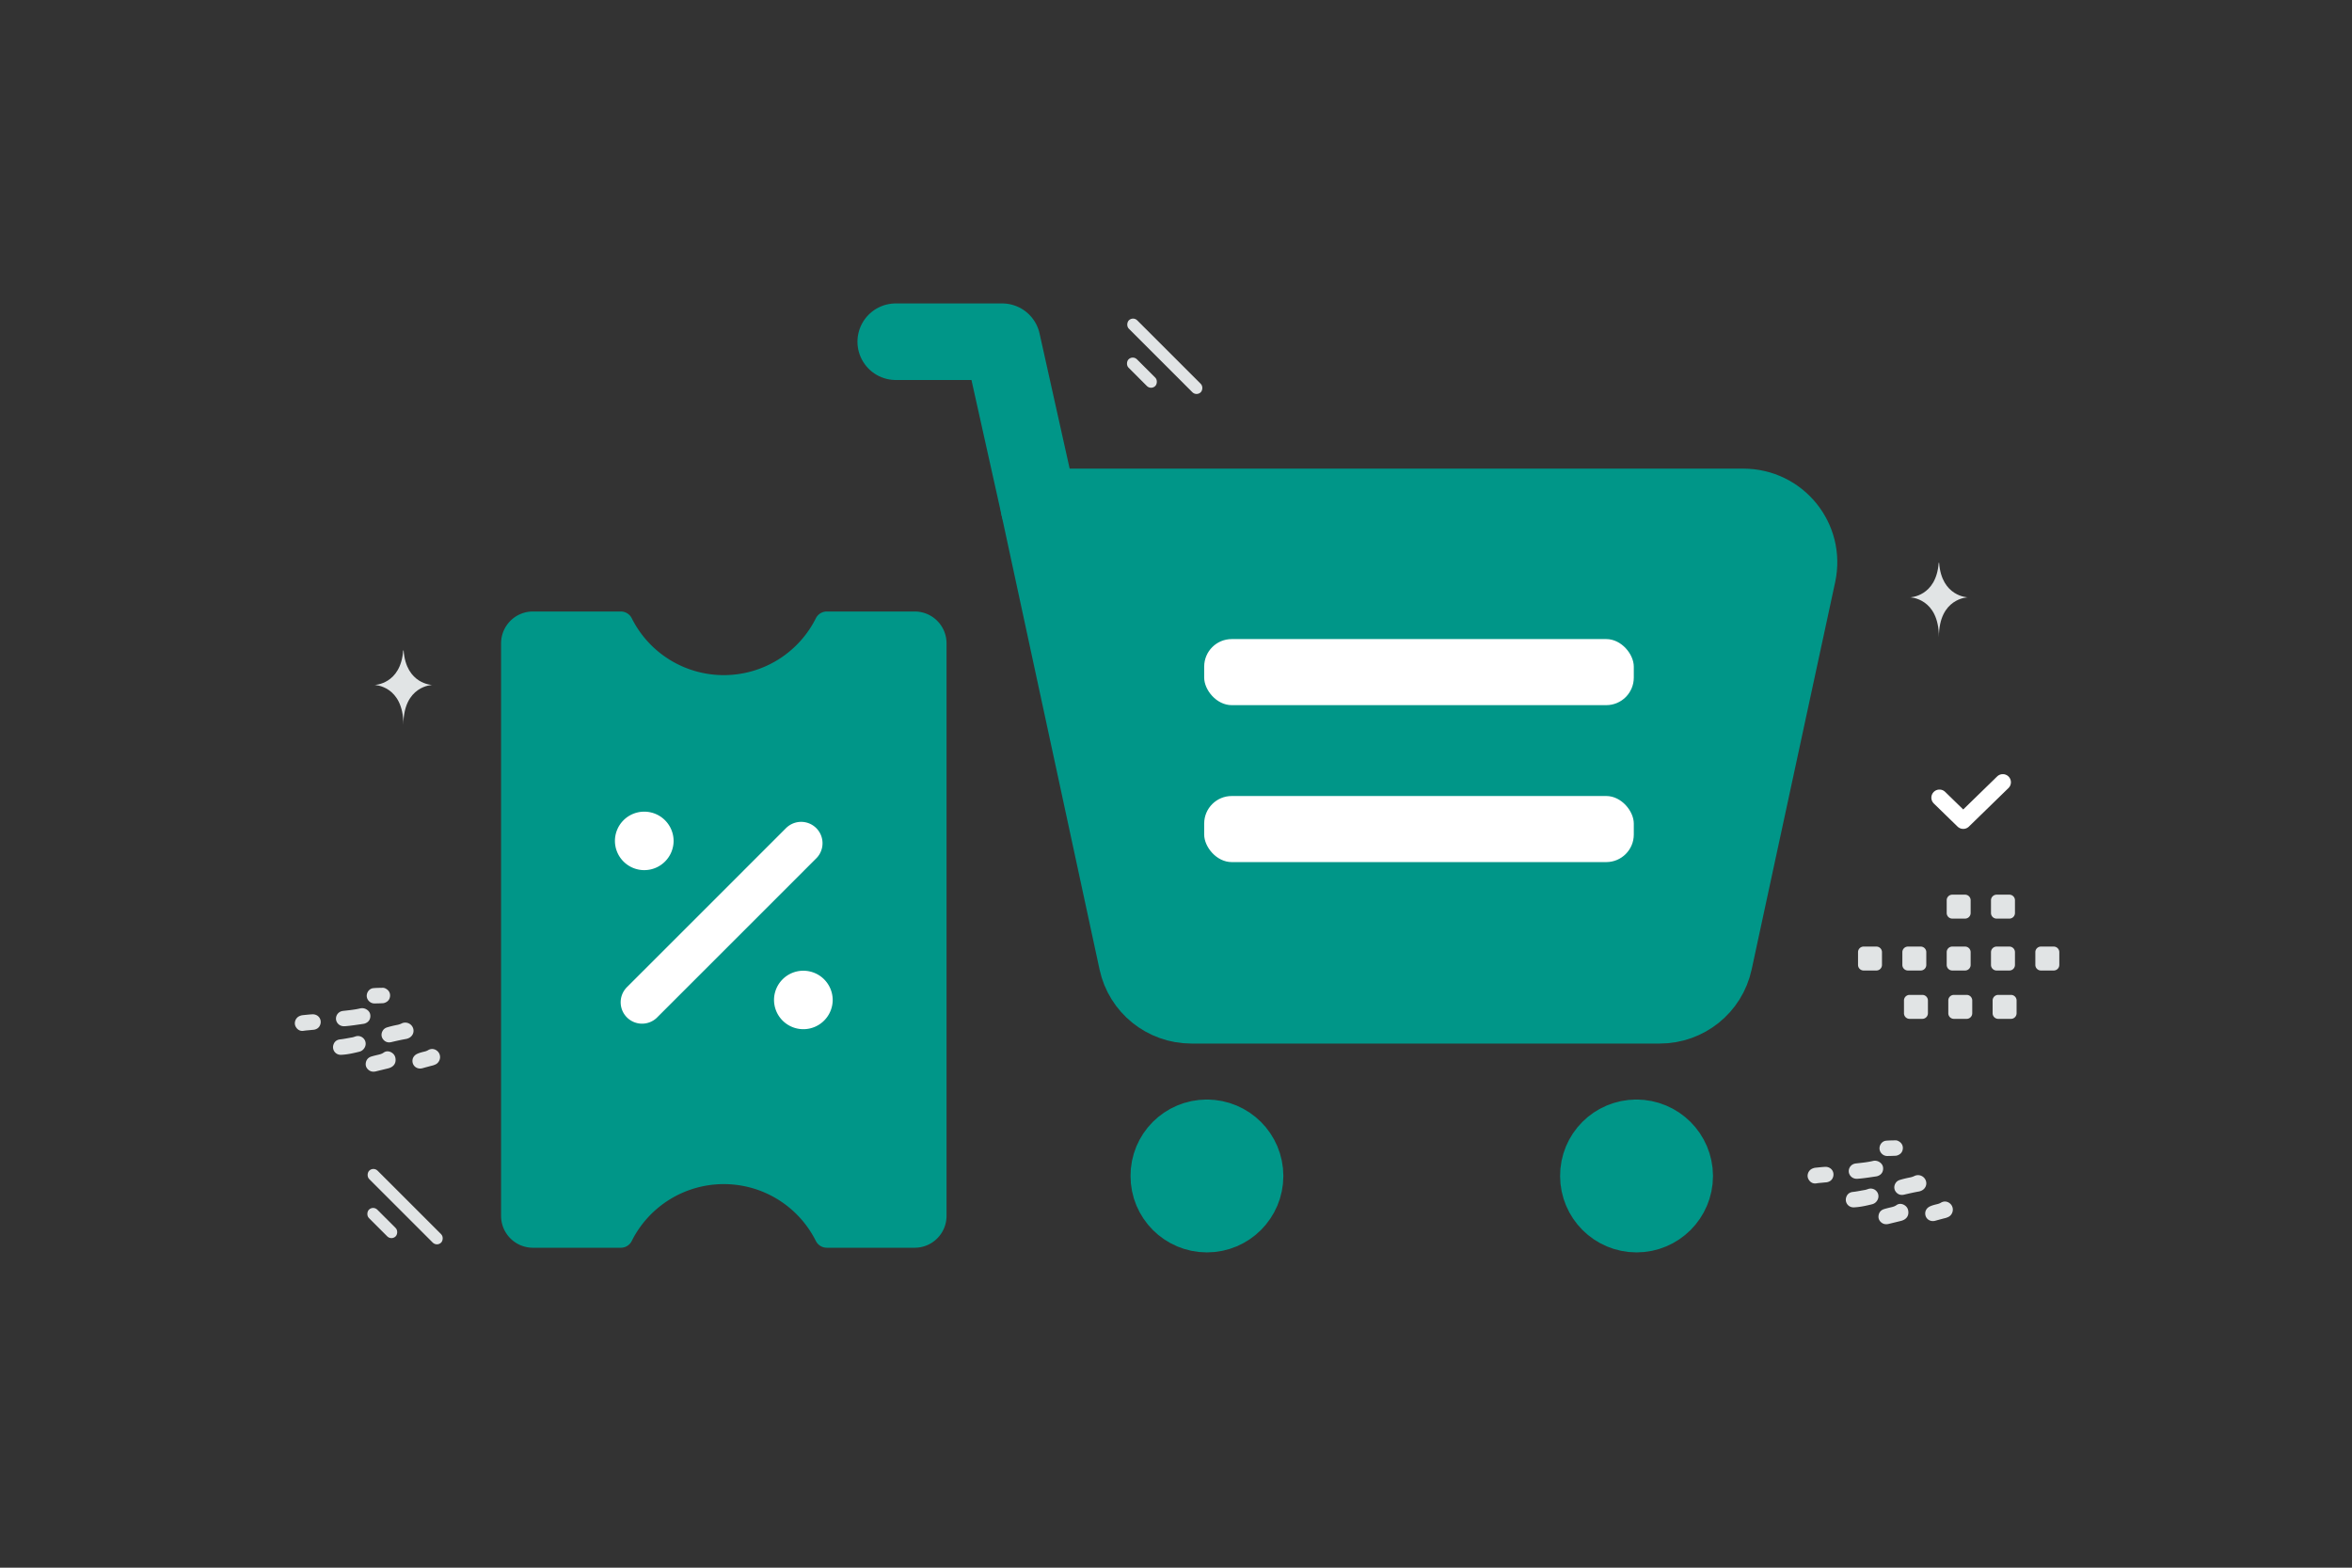 <svg width="900" height="600" viewBox="0 0 900 600" fill="none" xmlns="http://www.w3.org/2000/svg"><rect x="0" y="0" width="900" height="600" fill="#333333" stroke="none"/><path fill="transparent" d="M0 0h900v600H0z"/><path d="m397.561 194.011-14.079-63.227h-40.718" stroke="#009688" stroke-width="29.305" stroke-linecap="round" stroke-linejoin="round"/><path fill-rule="evenodd" clip-rule="evenodd" d="M435.08 368.001 397.56 194.01h269.538c13.564 0 23.657 12.44 20.825 25.643L655.94 368.001c-2.108 9.77-10.775 16.742-20.826 16.742h-179.23c-10.029 0-18.696-6.972-20.804-16.742z" fill="#009688" stroke="#009688" stroke-width="29.305" stroke-linecap="round" stroke-linejoin="round"/><path d="M626.175 439.803c-5.672 0-10.275 4.603-10.22 10.274 0 5.672 4.603 10.275 10.274 10.275 5.672 0 10.275-4.603 10.275-10.275-.028-5.671-4.631-10.274-10.329-10.274m-164.375 0c-5.672 0-10.274 4.603-10.22 10.274-.027 5.672 4.576 10.275 10.247 10.275 5.672 0 10.274-4.603 10.274-10.275 0-5.671-4.602-10.274-10.301-10.274" stroke="#009688" stroke-width="37.956" stroke-linecap="round" stroke-linejoin="round"/><path d="m766.381 299.388-15.145 14.753-9.092-8.85" stroke="#fff" stroke-width="6.209" stroke-linecap="round" stroke-linejoin="round"/><rect x="460.787" y="244.592" width="164.389" height="25.291" rx="10.538" fill="#fff"/><rect x="460.787" y="304.657" width="164.389" height="25.291" rx="10.538" fill="#fff"/><path d="M742.006 215.407h-.161c-.952 13.01-10.986 13.211-10.986 13.211s11.064.208 11.064 15.241c0-15.033 11.065-15.241 11.065-15.241s-10.03-.201-10.982-13.211zm-587.562 33.54h-.16c-.953 13.01-10.987 13.21-10.987 13.21s11.065.209 11.065 15.242c0-15.033 11.064-15.242 11.064-15.242s-10.029-.2-10.982-13.21z" fill="#E1E4E5"/><path fill-rule="evenodd" clip-rule="evenodd" d="M713.118 362.283h4.892c1.182 0 2.135.962 2.135 2.135v4.891a2.137 2.137 0 0 1-2.135 2.135h-4.892a2.144 2.144 0 0 1-2.135-2.135v-4.891a2.13 2.13 0 0 1 2.135-2.135zm16.958 0h4.892c1.172 0 2.135.962 2.135 2.135v4.891a2.137 2.137 0 0 1-2.135 2.135h-4.892a2.143 2.143 0 0 1-2.134-2.135v-4.891c0-1.173.962-2.135 2.134-2.135zm16.97 0h4.891c1.173 0 2.135.962 2.135 2.135v4.891a2.136 2.136 0 0 1-2.135 2.135h-4.891a2.143 2.143 0 0 1-2.135-2.135v-4.891a2.13 2.13 0 0 1 2.135-2.135zm16.959 0h4.891c1.173 0 2.135.962 2.135 2.135v4.891a2.136 2.136 0 0 1-2.135 2.135h-4.891a2.145 2.145 0 0 1-2.145-2.135v-4.891a2.158 2.158 0 0 1 2.145-2.135zm16.959 0h4.891c1.183 0 2.145.962 2.145 2.135v4.891a2.139 2.139 0 0 1-2.145 2.135h-4.891a2.143 2.143 0 0 1-2.135-2.135v-4.891c0-1.173.962-2.135 2.135-2.135zm-50.265 18.492h4.891c1.173 0 2.135.962 2.135 2.135v4.901a2.143 2.143 0 0 1-2.135 2.135h-4.891a2.136 2.136 0 0 1-2.135-2.135v-4.891a2.132 2.132 0 0 1 2.135-2.145zm16.959 0h4.891c1.173 0 2.135.962 2.135 2.135v4.901a2.143 2.143 0 0 1-2.135 2.135h-4.891a2.143 2.143 0 0 1-2.135-2.135v-4.891a2.132 2.132 0 0 1 2.135-2.145zm16.959 0h4.891c1.183 0 2.145.962 2.145 2.135v4.901a2.145 2.145 0 0 1-2.145 2.135h-4.891a2.143 2.143 0 0 1-2.135-2.135v-4.891c0-1.183.962-2.145 2.135-2.145zm-17.571-38.358h4.891c1.173 0 2.135.962 2.135 2.134v4.892a2.137 2.137 0 0 1-2.135 2.135h-4.891a2.144 2.144 0 0 1-2.135-2.135v-4.892a2.13 2.13 0 0 1 2.135-2.134zm16.959 0h4.891c1.173 0 2.135.962 2.135 2.134v4.892a2.137 2.137 0 0 1-2.135 2.135h-4.891a2.146 2.146 0 0 1-2.145-2.135v-4.892a2.158 2.158 0 0 1 2.145-2.134z" fill="#E1E4E5"/><path fill-rule="evenodd" clip-rule="evenodd" d="M237.57 477.543h-33.652c-6.721 0-12.175-5.454-12.175-12.175V246.216c0-6.721 5.454-12.175 12.175-12.175h33.652c1.766 0 3.373.998 4.164 2.568a39.372 39.372 0 0 0 35.235 21.782 39.395 39.395 0 0 0 35.235-21.782 4.663 4.663 0 0 1 4.164-2.568h33.652c6.72 0 12.175 5.454 12.175 12.175v219.152c0 6.721-5.455 12.175-12.175 12.175h-33.652a4.663 4.663 0 0 1-4.164-2.568l-.28-.536a39.376 39.376 0 0 0-34.955-21.246 39.397 39.397 0 0 0-35.235 21.769v.012a4.662 4.662 0 0 1-4.164 2.569z" fill="#009688"/><path d="m245.681 383.604 60.876-60.875m.838 56.978a3.027 3.027 0 0 0-3.032 3.044 3.045 3.045 0 0 0 6.088 0 3.047 3.047 0 0 0-3.056-3.044m-60.876-60.876a3.027 3.027 0 0 0-3.032 3.044 3.045 3.045 0 0 0 6.088 0 3.048 3.048 0 0 0-3.056-3.044" stroke="#fff" stroke-width="16.364" stroke-linecap="round" stroke-linejoin="round"/><rect x="142.884" y="446.457" width="38.917" height="4.534" rx="2.267" transform="rotate(45 142.884 446.457)" fill="#E1E4E5"/><rect x="142.777" y="461.376" width="14.45" height="4.534" rx="2.267" transform="rotate(45 142.777 461.376)" fill="#E1E4E5"/><rect x="433.559" y="121" width="38.917" height="4.534" rx="2.267" transform="rotate(45 433.559 121)" fill="#E1E4E5"/><rect x="433.452" y="135.919" width="14.45" height="4.534" rx="2.267" transform="rotate(45 433.452 135.919)" fill="#E1E4E5"/><path d="M130.19 392.443c-1.049-.518-1.709-1.656-1.62-2.791a2.964 2.964 0 0 1 2.116-2.629c.326-.094.672-.129 1.012-.166 2.039-.231 4.08-.424 6.084-.901a3.214 3.214 0 0 1 2.544.429c1.041.664 1.504 1.639 1.375 2.839-.132 1.207-.839 2.033-1.977 2.464-.211.08-.44.137-.663.169-2.338.345-4.674.727-7.036.904-.646.048-1.257-.029-1.835-.318zm9.426 8.333c-.438.903-1.184 1.509-2.116 1.743-2.293.568-4.609 1.096-6.979 1.19-2.164.082-3.607-1.948-2.897-3.966.406-1.155 1.298-1.809 2.49-1.935 1.538-.159 3.031-.499 4.549-.747.483-.08.932-.249 1.392-.397a2.945 2.945 0 0 1 3.176.91 2.92 2.92 0 0 1 .385 3.202zm6.697-6.042c.387-.786 1.01-1.289 1.842-1.537 1.255-.38 2.527-.68 3.811-.931a6.478 6.478 0 0 0 1.69-.549 3.167 3.167 0 0 1 4.345 1.617c.679 1.641-.136 3.442-1.86 4.087a4.348 4.348 0 0 1-.738.218c-1.904.333-3.79.762-5.672 1.207-1.166.274-2.204.005-3.015-.916-.792-.903-.938-2.112-.403-3.196zm3.297 7.969c1.255.663 1.749 1.675 1.766 2.927.017 1.238-.547 2.193-1.636 2.799a5.061 5.061 0 0 1-1.273.485c-1.552.374-3.096.76-4.648 1.134-.99.234-1.936.125-2.753-.527-.898-.72-1.283-1.678-1.074-2.81.217-1.192.955-1.995 2.119-2.35.9-.271 1.812-.494 2.733-.705.695-.16 1.344-.357 1.953-.788.903-.649 1.915-.6 2.813-.165zm18.458 3.253c-.309.631-.772 1.129-1.415 1.429-.364.168-.732.32-1.116.414-1.297.323-2.584.68-3.871 1.037-1.949.539-3.733-.71-3.838-2.643-.066-1.212.615-2.301 1.805-2.85.883-.408 1.824-.645 2.764-.868.503-.12.969-.28 1.418-.549 1.216-.728 2.585-.551 3.617.416.977.918 1.237 2.385.636 3.614zm-54.921-15.694c.343-.629.803-1.078 1.415-1.358a4.064 4.064 0 0 1 1.31-.374c1.215-.114 2.435-.268 3.656-.322 2.213-.093 3.719 1.868 3.021 3.935-.364 1.083-1.176 1.721-2.288 1.943-.357.072-.735.069-1.101.114-.986.114-1.981.16-2.967.317-1.167.188-2.136-.247-2.816-1.216-.688-.967-.702-2.01-.23-3.039zm34.429-11.909c1.16.595 1.772 1.659 1.683 2.837-.098 1.266-.764 2.112-1.931 2.572-.26.106-.549.183-.826.194a71.727 71.727 0 0 1-3.242.094 2.848 2.848 0 0 1-1.681-.555c-1-.73-1.449-1.919-1.157-3.088.301-1.186 1.236-2.098 2.437-2.212 1.186-.114 2.387-.114 3.579-.139a2.18 2.18 0 0 1 1.138.297zm561.48 72.474c-1.049-.518-1.709-1.656-1.62-2.791a2.963 2.963 0 0 1 2.116-2.629c.326-.095.672-.129 1.012-.166 2.039-.231 4.08-.425 6.084-.902a3.21 3.21 0 0 1 2.544.43c1.041.664 1.504 1.639 1.375 2.839-.132 1.207-.839 2.033-1.977 2.464a3.1 3.1 0 0 1-.663.168c-2.338.346-4.674.728-7.036.905-.646.048-1.257-.029-1.835-.318zm9.426 8.332c-.438.904-1.184 1.51-2.116 1.744-2.293.568-4.609 1.096-6.979 1.19-2.164.082-3.607-1.948-2.897-3.966.406-1.155 1.298-1.809 2.49-1.935 1.538-.16 3.031-.499 4.549-.748.483-.079.932-.248 1.392-.397a2.949 2.949 0 0 1 3.176.91 2.92 2.92 0 0 1 .385 3.202zm6.697-6.041c.387-.786 1.01-1.289 1.842-1.537 1.255-.38 2.527-.68 3.811-.931.586-.115 1.146-.277 1.69-.549a3.167 3.167 0 0 1 4.345 1.617c.68 1.641-.136 3.442-1.86 4.087a4.27 4.27 0 0 1-.737.217c-1.904.334-3.791.763-5.673 1.208-1.166.274-2.204.005-3.015-.916-.792-.903-.937-2.113-.403-3.196zm3.297 7.968c1.255.664 1.749 1.676 1.766 2.928.017 1.238-.547 2.193-1.636 2.799a5.1 5.1 0 0 1-1.273.485c-1.552.374-3.096.76-4.648 1.134-.989.234-1.936.125-2.753-.527-.898-.721-1.283-1.679-1.074-2.811.217-1.192.955-1.995 2.119-2.349.9-.271 1.812-.494 2.733-.705.695-.16 1.344-.357 1.953-.789.903-.648 1.915-.599 2.813-.165zm18.458 3.254c-.309.631-.772 1.129-1.415 1.429-.364.168-.732.32-1.116.414-1.298.322-2.584.679-3.871 1.036-1.949.54-3.733-.71-3.838-2.642-.066-1.212.615-2.301 1.804-2.85.884-.409 1.825-.646 2.765-.868.503-.12.969-.28 1.418-.549 1.216-.728 2.585-.551 3.617.416.977.918 1.237 2.384.636 3.614zm-54.921-15.694c.343-.629.803-1.078 1.415-1.358a4.064 4.064 0 0 1 1.31-.374c1.215-.114 2.435-.268 3.656-.322 2.213-.094 3.719 1.868 3.021 3.935-.364 1.083-1.176 1.72-2.288 1.943-.357.071-.735.068-1.101.114-.986.114-1.981.16-2.967.317-1.167.188-2.136-.247-2.816-1.216-.688-.967-.702-2.01-.23-3.039zm34.429-11.909c1.16.595 1.772 1.659 1.683 2.837-.098 1.266-.764 2.112-1.931 2.572-.26.106-.549.183-.826.194a73.224 73.224 0 0 1-3.242.094 2.848 2.848 0 0 1-1.681-.555c-1-.73-1.449-1.919-1.157-3.088.301-1.187 1.236-2.098 2.437-2.212 1.186-.114 2.387-.114 3.579-.139a2.17 2.17 0 0 1 1.138.297z" fill="#E1E4E5"/></svg>